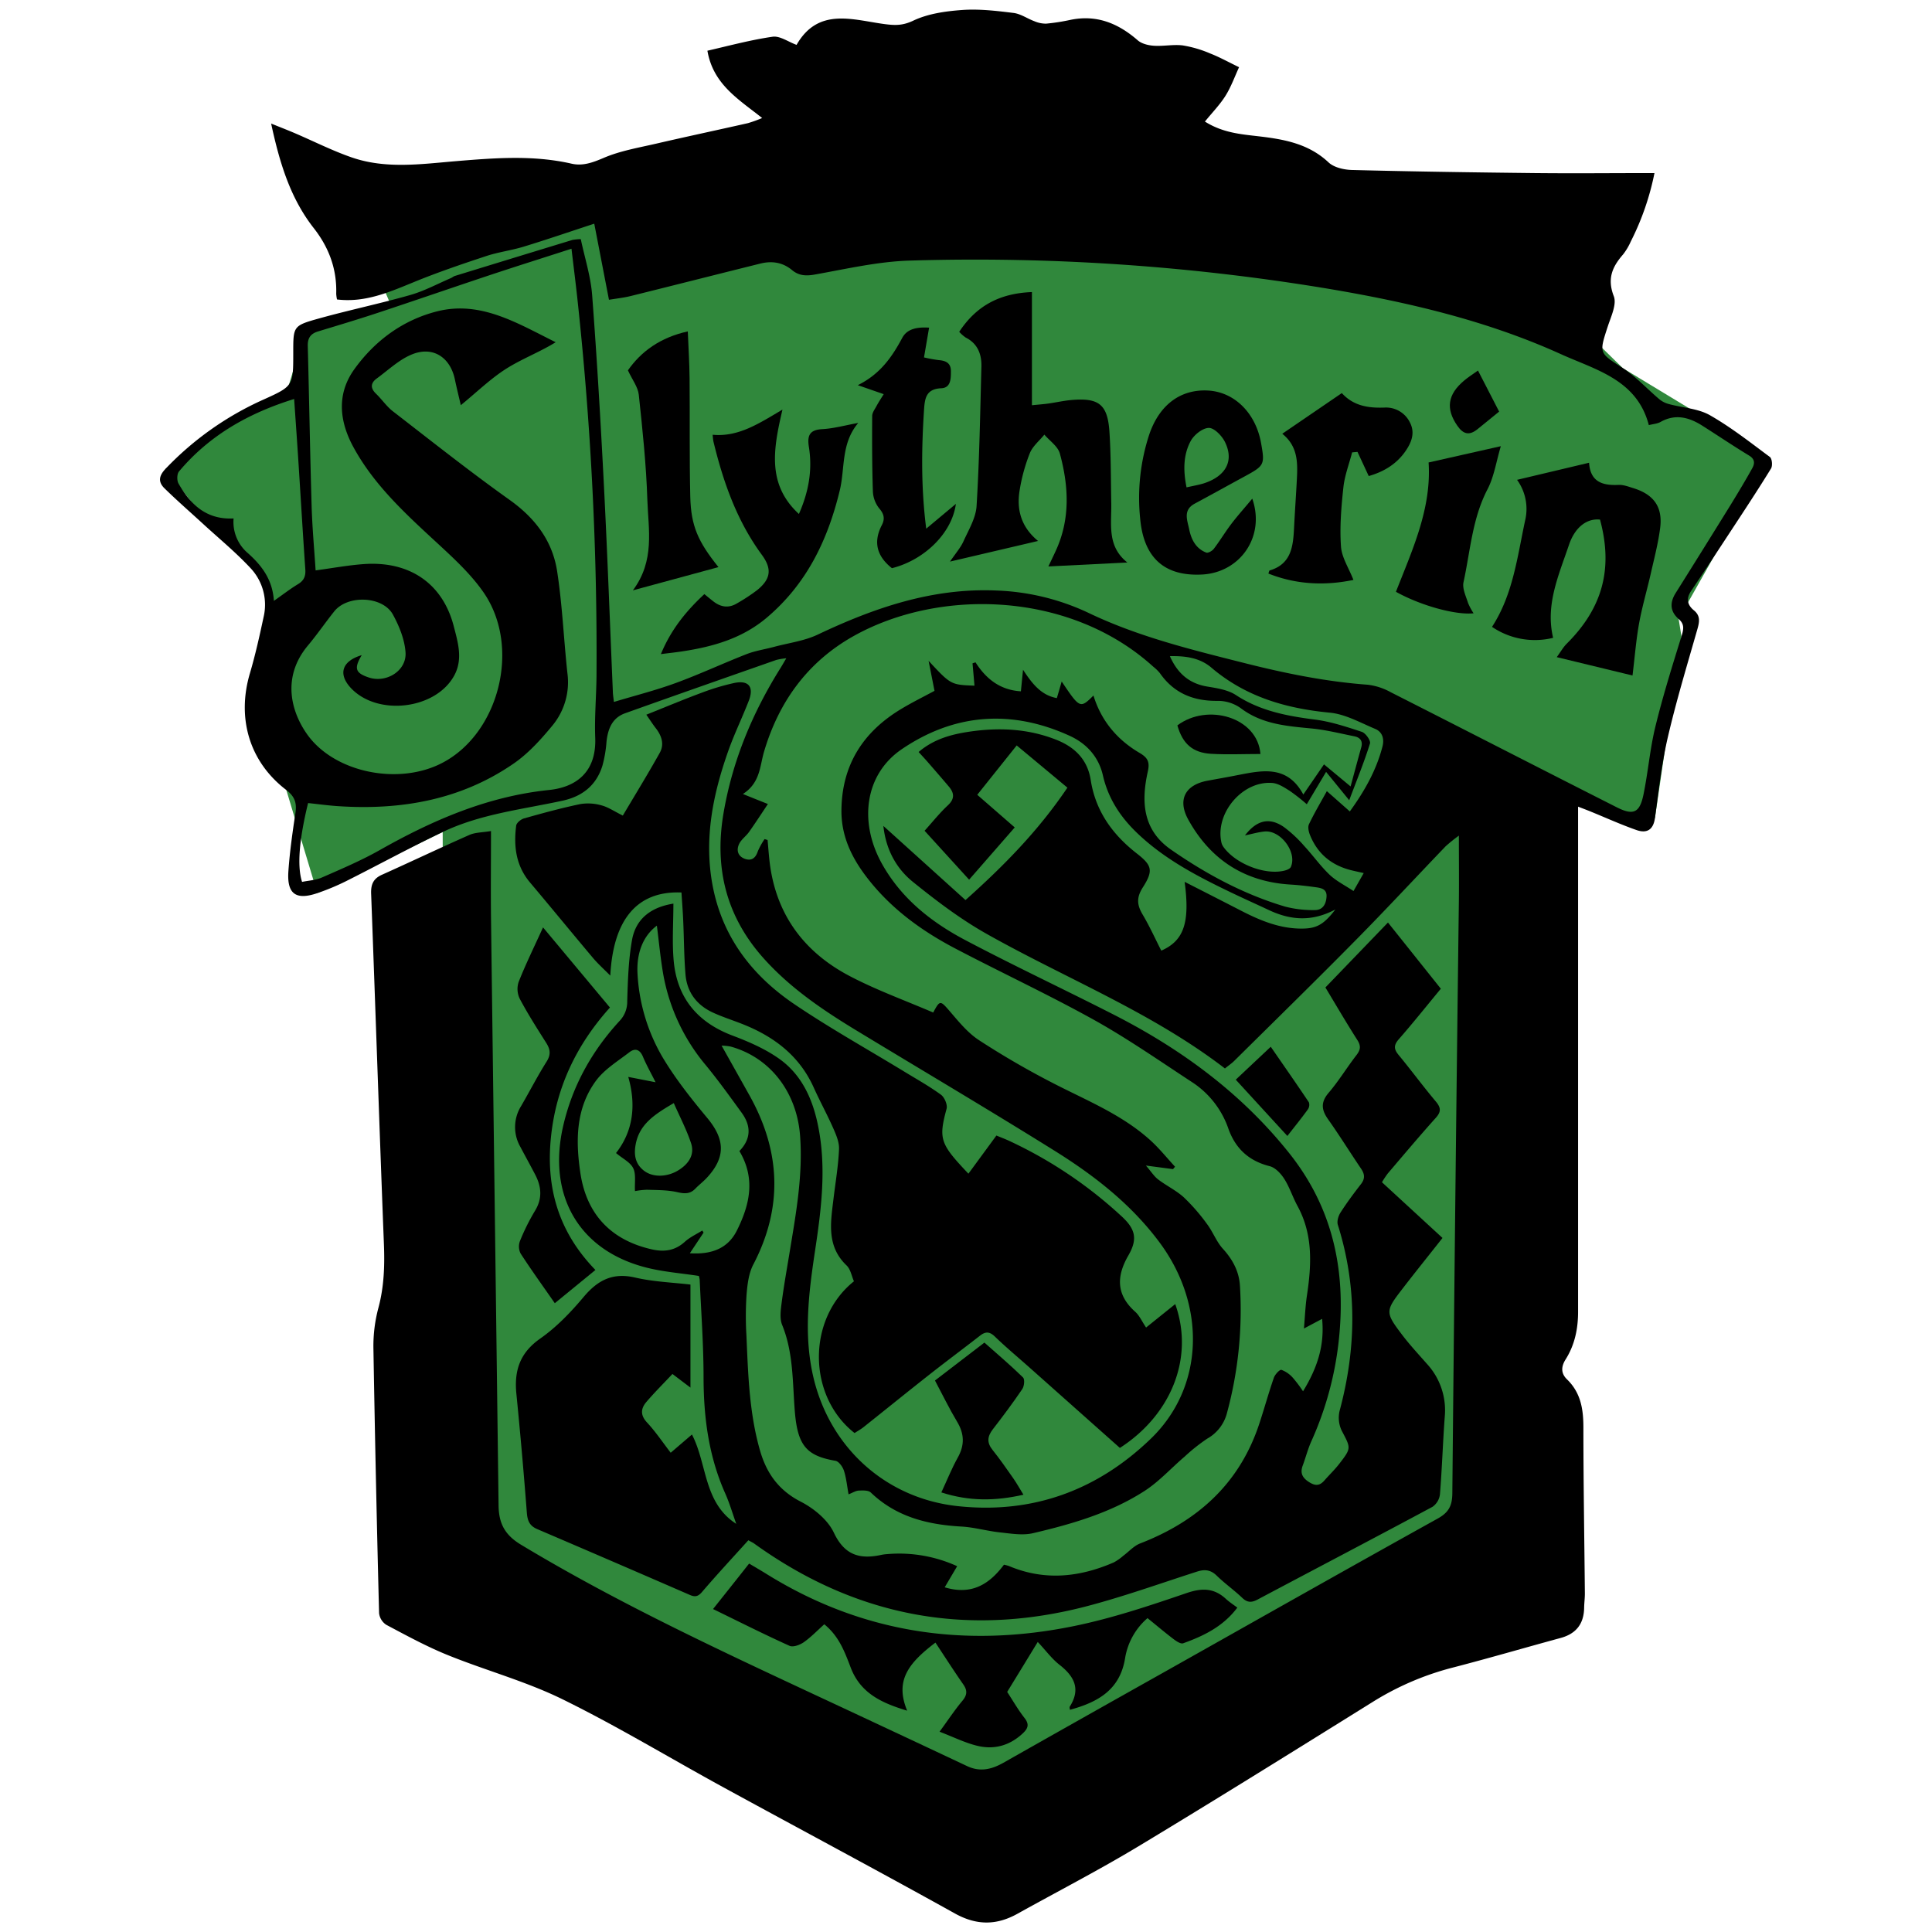 <svg id="Ebene_1" data-name="Ebene 1" xmlns="http://www.w3.org/2000/svg" viewBox="0 0 800 800"><defs><style>.cls-1{fill:#30883c;}</style></defs><polygon class="cls-1" points="139.53 73.89 260.03 89.65 395.81 62.59 621.46 103.09 671.97 152.44 732.88 189.31 695.1 256.33 696.25 263.52 685.27 338.81 630.82 326.59 633.65 647.44 416.24 774.12 183.88 658.11 183.31 344.51 131.4 369.81 118.53 327.02 110.59 241.65 88.94 220.23 68.53 194.16 109.65 167.3 118.59 162.83 126.5 136.47 161.65 125.89 139.53 73.89"/><path d="M548.82,408.89,574.73,382l21.89,27.41c-5.89,7.12-11.49,14.15-17.4,20.9-2.16,2.47-2.09,4.1-.09,6.52,5.23,6.32,10.08,12.94,15.36,19.21,2.15,2.55,2.38,4.28,0,6.88-6.76,7.53-13.27,15.29-19.85,23a41.37,41.37,0,0,0-2.4,3.62l25.07,23.07c-6.14,7.79-11.46,14.39-16.63,21.11-7.08,9.17-7.14,9.69-.09,19,3.2,4.21,6.83,8.11,10.33,12.09a28.35,28.35,0,0,1,7.33,21.73c-.8,10.73-1.13,21.51-2,32.24a7.34,7.34,0,0,1-3.08,5.16c-24.06,12.91-48.26,25.56-72.38,38.37-2.46,1.31-4.24,1.39-6.38-.65-3.36-3.21-7.21-5.92-10.54-9.17-2.53-2.48-5-2.77-8.24-1.71-15.56,5-31,10.57-46.84,14.64C399.31,678,353.7,669,312.23,639.11c-.38-.28-.81-.47-2.36-1.32-6.25,6.93-12.77,13.94-19,21.21-1.67,2-2.89,2.44-5.19,1.44q-31.57-13.73-63.23-27.27c-3.08-1.32-4-3.33-4.28-6.6q-1.9-24.77-4.35-49.47c-.95-9.55,1.44-16.92,9.86-22.82,6.75-4.72,12.67-10.91,18-17.25,5.88-7,12.1-10.2,21.41-8,7.45,1.72,15.24,2,22.81,2.88v42.66c-3.12-2.35-5.09-3.84-7.45-5.64-3.66,3.9-7.4,7.61-10.81,11.6-2.29,2.69-2.57,5.43.26,8.47,3.48,3.74,6.35,8,9.82,12.55l8.8-7.55c6.37,12.23,4.74,28.25,18.35,37-1.52-4.24-2.77-8.58-4.6-12.68-6.8-15.28-8.91-31.33-8.94-47.92,0-13.48-1-27-1.6-40.43a9,9,0,0,0-.35-1.63c-7.32-1.13-14.58-1.67-21.53-3.41-28-7-41.29-29.77-34.66-58.65,3.84-16.69,11.91-31.11,23.45-43.63a11.43,11.43,0,0,0,3.08-8.13c.26-8.47.5-17,2-25.35,1.59-8.8,7.91-13.54,17.12-15,0,8-.58,15.91.12,23.66,1.4,15.41,9.86,25.53,24.41,31,6.7,2.53,13.49,5.48,19.28,9.59,9.48,6.72,14,17,16.18,28.16,3.41,17.17,1.24,34.23-1.33,51.28-2.64,17.51-4.84,35-.64,52.66,6.91,29,29.95,49.94,59.75,53.14,31,3.32,57.84-6.57,80-28,21.92-21.21,23-54.85,3.68-81-11.78-15.94-27.12-27.87-43.66-38.19-27.25-17-54.91-33.34-82.37-50-13.48-8.2-26.48-17-37.27-28.78-16.06-17.47-21.36-37.81-17.38-61.07,3.72-21.73,12-41.53,23.64-60.1.66-1.06,1.28-2.16,2.34-3.94a27.13,27.13,0,0,0-4.12.68c-20.9,7.33-41.8,14.63-62.64,22.09-5.35,1.91-7.12,6.49-7.69,11.79a51.57,51.57,0,0,1-1.69,9.92c-2.5,8.09-8.27,12.69-16.47,14.48-16.76,3.64-34,5.48-49.72,13-13.46,6.43-26.57,13.61-39.92,20.31a95.9,95.9,0,0,1-12,5c-8.85,3-12.59.3-11.92-9.14.56-8,1.69-16,2.89-23.91.64-4.19-.12-6.91-3.84-9.74C103.24,315.4,98,297.37,103.47,278.84c2.27-7.67,4-15.51,5.68-23.35a22.12,22.12,0,0,0-5.39-20.22c-6-6.45-12.82-12.07-19.3-18-5.43-5-11-9.84-16.28-15-2.71-2.61-2.51-5.12.35-8.13a128.24,128.24,0,0,1,40.68-28.73c12.3-5.55,12.21-5.74,12.22-19.32,0-11-.08-11.23,10.65-14.22,12.51-3.49,25.26-6.14,37.75-9.7,5.8-1.65,11.24-4.59,16.84-7,.59-.25,1.09-.72,1.69-.91q24.31-7.48,48.65-14.9a22.23,22.23,0,0,1,3.48-.34c1.62,7.72,4.12,15.41,4.71,23.24,2,26.43,3.55,52.9,4.9,79.37,1.44,28.25,2.46,56.53,3.67,84.79,0,1.1.22,2.19.43,4.24,8.78-2.65,17.3-4.8,25.5-7.8,9.94-3.63,19.56-8.13,29.44-12,3.68-1.43,7.69-2,11.54-3.05,6-1.6,12.34-2.41,17.85-5,23.49-11.14,47.55-19.44,74.05-18.29a97.24,97.24,0,0,1,38.1,9.24c20.59,9.87,42.55,15.22,64.5,20.77,16.84,4.26,33.78,7.72,51.15,9a25.74,25.74,0,0,1,9.51,3.09c31.22,15.82,62.34,31.84,93.58,47.64,7,3.55,9.58,2.28,11.14-5.4,1.89-9.26,2.65-18.78,4.89-27.95,3.08-12.6,6.95-25,10.8-37.4.89-2.88,1.39-5-1.15-7.19-3.56-3.1-3.75-6.74-1.27-10.71q11.52-18.35,22.92-36.77c3-4.91,6-9.88,8.8-14.92,1.05-1.89,1.26-3.73-1.25-5.26-6.59-4-13-8.33-19.5-12.45-5.44-3.43-11.08-4.94-17.21-1.49-1.33.75-3,.84-4.85,1.31-4.89-18.86-22-22.86-36.39-29.38-30.88-14-63.79-21.64-97.1-27.21A892,892,0,0,0,376.84,107.9c-13.19.37-26.35,3.45-39.43,5.78-3.69.66-6.63.49-9.41-1.82-3.93-3.27-8.4-3.9-13.16-2.72-17.9,4.45-35.77,9-53.68,13.44-2.77.69-5.64,1-9,1.55l-6.09-31.51c-10.1,3.31-19.62,6.58-29.23,9.52-5.2,1.58-10.69,2.25-15.84,4-10,3.31-20,6.71-29.77,10.73C161.1,121,151.16,125.4,139.55,124a14.57,14.57,0,0,1-.33-2.38c.3-10.23-3-19.13-9.32-27.19C120.17,82,115.77,67.38,112.27,51.16c3.75,1.52,6.66,2.64,9.52,3.86,8,3.41,15.74,7.36,23.9,10.18C159.61,70,174,68,188.24,66.78c16.2-1.34,32.35-2.69,48.46,1,4.66,1.06,8.81-.5,13.32-2.42,6.82-2.92,14.38-4.19,21.69-5.88,12.65-2.93,25.36-5.63,38-8.49a55.14,55.14,0,0,0,5.88-2.12C305.88,41.12,295.32,35,292.92,21c8.75-2,17.8-4.46,27-5.79,3-.44,6.51,2.13,9.92,3.37,9-15.73,23.38-10.32,36.49-8.6,4.37.57,7.49.63,11.82-1.42,6.14-2.92,13.47-3.94,20.39-4.43s14.13.36,21.14,1.23c3,.37,5.73,2.36,8.65,3.43a11.89,11.89,0,0,0,4.85,1,82.6,82.6,0,0,0,10-1.55c10.87-2.27,19.81,1.38,27.92,8.44,1.66,1.45,4.39,2.11,6.68,2.26,4,.27,8.09-.63,12-.13a48.47,48.47,0,0,1,11.29,3.31c3.84,1.5,7.47,3.51,12,5.71-1.79,3.86-3.28,8.09-5.6,11.8s-5.44,6.89-8.54,10.71c7.38,4.64,14.78,5.23,22,6.07,10.66,1.24,20.85,3,29.19,10.83,2.28,2.14,6.44,3.07,9.78,3.15,25.18.64,50.37,1,75.56,1.28,16.37.17,32.76,0,49.62,0A110.18,110.18,0,0,1,675.27,100a25.17,25.17,0,0,1-3.2,5.37c-4.44,5.1-6.65,10-3.84,17.26,1.3,3.35-1.12,8.38-2.45,12.44-3.73,11.37-3.62,11,6.19,17.34,5.55,3.62,10.13,8.72,15.25,13a10.32,10.32,0,0,0,3.9,1.92c5.65,1.53,12,1.81,16.88,4.58,8.77,5,16.77,11.29,24.88,17.33.9.67,1.16,3.64.46,4.78-5.37,8.72-11,17.27-16.64,25.85-5.45,8.31-10.9,16.62-16.45,24.86-2.12,3.14-1.59,5.75,1.16,8s2.31,4.75,1.45,7.77c-4.27,14.95-8.79,29.85-12.3,45-2.53,10.92-3.76,22.14-5.29,33.27-.68,4.94-3.47,6.39-7.59,4.95-6.47-2.26-12.73-5.11-19.09-7.7-1.45-.59-2.91-1.14-5.14-2v6.13q0,101.54,0,203.07c0,7.11-1.43,13.79-5.2,19.74-2,3.2-1.77,5.89.61,8.2,5.69,5.52,6.78,12.29,6.79,19.82,0,23,.4,46,.61,68.93,0,1.93-.27,3.85-.3,5.78-.1,6.65-3.26,10.8-9.75,12.56-14.7,4-29.33,8.28-44.07,12.11a118,118,0,0,0-33.13,14c-32.46,20.2-64.9,40.44-97.64,60.18-16.36,9.85-33.37,18.62-50.07,27.91-8.68,4.82-16.89,4.88-25.89-.12-31.87-17.72-64.06-34.86-96.05-52.34-22.13-12.1-43.75-25.21-66.36-36.32-15.19-7.47-31.82-11.95-47.58-18.33-8.75-3.54-17.1-8.1-25.45-12.53a6.65,6.65,0,0,1-3-4.82q-1.41-55-2.35-109.93a61.4,61.4,0,0,1,2.1-16.62c2.31-8.68,2.6-17.34,2.25-26.24-1.88-48.35-3.47-96.72-5.29-145.07-.15-3.84.85-6.29,4.45-7.9,12.12-5.44,24.11-11.15,36.26-16.51,2.38-1.05,5.26-1,8.92-1.6,0,12.3-.13,24,0,35.7q1.58,121.79,3.14,243.55c.09,7.55,2.66,12.28,9.33,16.29,39,23.49,80.2,42.77,121.4,62q31.65,14.76,63.25,29.63c5.41,2.56,10.19,1.38,15.08-1.38q32.91-18.64,65.91-37.16c37.94-21.35,75.82-42.8,113.89-63.94,4.57-2.54,6-5.27,6.07-10.41q1.15-122.73,2.71-245.47c.09-8.47,0-16.94,0-26.91a67.35,67.35,0,0,0-5.44,4.37c-12.35,12.86-24.48,25.95-37,38.63C545,405.91,528,422.53,511.1,439.26c-1.13,1.12-2.46,2-3.88,3.17-30.44-23.38-66-37.28-99-55.92-10.68-6.05-20.63-13.6-30.2-21.34-6.94-5.6-11.21-13.49-12.23-23.17l34,30.7c15.84-14.16,30.12-28.63,42.2-46.55-6.74-5.61-13.42-11.19-21-17.48l-16.33,20.44,15.52,13.51-18.89,21.63L382.85,344c3.34-3.7,6.23-7.36,9.61-10.5,2.92-2.71,2.72-5.1.43-7.81-2.9-3.43-5.85-6.82-8.8-10.21-1.13-1.3-2.31-2.56-3.71-4.09,6.24-5.34,13.49-7.3,20.95-8.41,12.24-1.82,24.32-1.29,36,3.32,7.77,3.05,13,8.26,14.31,16.69,2,12.8,8.94,22.46,18.91,30.28,6.44,5,7.19,7.11,2.66,14.2-2.71,4.24-2.4,7.29-.06,11.24,2.86,4.81,5.17,9.95,7.71,14.93,9.35-4.09,11.94-11.6,9.67-28.49,8,4.07,15.61,7.95,23.22,11.87,8.06,4.16,16.32,7.61,25.61,7.49,5.85-.07,8.8-1.69,13.59-7.92-10.11,5.37-19,4.28-27.66.19-5.38-2.52-10.81-4.95-16.16-7.53-13.93-6.7-27.56-13.87-38.78-24.81-6.69-6.54-11.55-14.1-13.66-23.36-1.77-7.76-6.84-13.25-13.79-16.41-24.11-11-47.76-9.24-69.53,5.58-15.24,10.37-17.89,30.06-8.12,47.51,8,14.29,20.34,24.05,34.39,31.48,20.3,10.72,41.1,20.47,61.55,30.91,27.91,14.25,52.69,32.39,72.49,57.15,18.23,22.79,23.66,48.57,20.77,76.89A137.15,137.15,0,0,1,543,596.8c-1.45,3.2-2.31,6.66-3.55,10-1.13,3-.31,5,2.45,6.8s4.54,1.69,6.57-.64,4.23-4.41,6.09-6.82c5.1-6.58,4.8-6.5,1-13.77a12.36,12.36,0,0,1-.85-8.19c6.92-25.76,7.33-51.36-.74-77-.46-1.46.21-3.69,1.1-5.08,2.6-4.06,5.48-7.94,8.44-11.74,1.78-2.27,1.63-4.16.07-6.45-4.6-6.78-8.92-13.76-13.65-20.44-2.79-3.94-3.1-7.08.26-11,4.17-4.87,7.51-10.43,11.45-15.51,1.71-2.21,2-3.81.4-6.32C557.38,423.33,553,415.82,548.82,408.89Zm10.43-83.24c1.65-6.08,3-11.15,4.42-16.21.73-2.61-.47-4.07-2.85-4.55-6-1.2-11.91-2.71-17.94-3.26-10.3-1-20.41-1.78-29.15-8.42a16.34,16.34,0,0,0-9.46-3c-10.07.14-18.17-3.13-24-11.5a18,18,0,0,0-2.76-2.68c-34.46-31.25-88.43-32.57-124-12.68-19.05,10.66-31,27.18-37.13,47.88-1.8,6.1-1.56,12.9-8.76,17.55,3.69,1.49,6.34,2.55,10.35,4.15-2.78,4.15-5.22,7.92-7.81,11.57-1.2,1.68-3.07,3-4,4.75-1.33,2.59-.79,5.21,2.21,6.35,2.75,1,4.48-.21,5.42-3.07a29.12,29.12,0,0,1,2.81-5.08l1.24.38c.24,2.66.44,5.32.72,8,2.3,22.09,13.87,38.11,33.13,48.26,11.14,5.87,23.11,10.17,34.73,15.18,2.82-5.26,2.91-5.1,7-.37,3.64,4.25,7.34,8.79,11.94,11.8a345.32,345.32,0,0,0,29.92,17.41c14.08,7.34,29,13.16,41,24,3.72,3.35,6.87,7.32,10.28,11l-.84,1-11.22-1.48c2.23,2.59,3.4,4.49,5.06,5.75,3.44,2.63,7.48,4.54,10.65,7.43a79.92,79.92,0,0,1,9.61,11.06c2.43,3.23,3.87,7.28,6.56,10.23,4.08,4.49,6.72,9.41,7.06,15.41A162.87,162.87,0,0,1,508.09,585a17,17,0,0,1-8.18,10.7,74.72,74.72,0,0,0-9.33,7.41C485,607.84,480,613.46,473.9,617.39c-14.06,9.06-30,13.68-46.16,17.47-4.28,1-9.1.16-13.61-.32-5.39-.57-10.69-2.13-16.07-2.43-14-.79-26.95-4-37.46-14.07-1-1-3.33-.89-5-.82-1.29.06-2.54.9-4.23,1.55-.66-3.62-.94-6.84-1.93-9.83-.53-1.62-2.12-3.82-3.52-4.06-12.09-2.07-15.61-6.47-16.78-20.18-1-12.1-.52-24.43-5.27-36.08-1.07-2.62-.61-6.06-.23-9,.9-7,2.16-14,3.3-20.93,2.63-16,5.57-32,4.36-48.34-1.34-18.09-12.36-32.47-28.79-37a24.18,24.18,0,0,0-3.72-.39c4.08,7.28,7.86,14,11.6,20.7,12.83,23,13.91,46.23,1.55,69.92-1.93,3.68-2.46,8.29-2.81,12.55a133.73,133.73,0,0,0-.05,16.87c.7,16,1.15,32.13,5.65,47.72,2.7,9.34,7.7,16.39,16.83,21.08,5.44,2.79,11.2,7.52,13.72,12.84,4.43,9.37,10.74,11.12,19.62,9.21a17.58,17.58,0,0,1,2.39-.32,57.84,57.84,0,0,1,29.05,5l-5.16,8.74c11.26,3.41,18.56-1.39,24.54-9.36a17.13,17.13,0,0,1,2.07.55c14.72,6.2,29.18,4.69,43.45-1.52a21.72,21.72,0,0,0,3.86-2.71c2.34-1.73,4.41-4.12,7-5.12,24.13-9.33,41.53-25.18,49.58-50.29,2-6.11,3.69-12.29,5.81-18.35.47-1.36,2.41-3.44,3.13-3.24a11.8,11.8,0,0,1,4.77,3.33,54.17,54.17,0,0,1,4.17,5.55c6.09-10,8.94-19.16,7.9-30l-7.53,4c.44-5.1.6-9.39,1.23-13.59,1.93-12.74,2.59-25.27-3.89-37.14-2-3.66-3.26-7.75-5.49-11.24-1.39-2.19-3.71-4.66-6-5.24-8.58-2.16-14.09-7.18-17.08-15.38a37.56,37.56,0,0,0-14.72-19.18c-13.43-8.78-26.62-18-40.61-25.82-19.08-10.62-38.93-19.85-58.25-30-14.33-7.56-27.21-17.11-37-30.3-5.86-7.89-9.78-16.51-9.7-26.65.16-18.76,8.89-32.43,24.64-41.94,4.63-2.8,9.51-5.19,13.9-7.57-.86-4.35-1.65-8.39-2.45-12.42,9.21,9.91,9.21,9.91,19,10.28-.26-3.05-.53-6.15-.81-9.25l1.24-.41c4.39,6.89,10.17,11.46,18.79,12,.27-2.74.51-5.18.89-8.93,4,6.16,7.7,10.58,14,11.74.71-2.4,1.3-4.42,2-6.88,7.52,11.21,7.66,11.27,13.16,5.81,3.25,10.6,9.93,18.42,19.24,23.85,3.35,2,4.12,3.8,3.26,7.64-2.77,12.42-2.15,24.17,9.63,32.34,14.59,10.13,30.12,18.49,47.21,23.57a45.47,45.47,0,0,0,12.34,1.44c3.22,0,4.62-2.36,4.83-5.51s-2.1-3.61-4.34-3.93c-3.49-.48-7-.91-10.52-1.12-19.07-1.13-33.16-10.29-42.34-26.8-4.64-8.34-1.34-14.5,7.94-16.21,4.1-.76,8.21-1.47,12.3-2.28,10.32-2,20.68-4.35,27.34,8l8.57-12.48ZM149.79,271.28c-3.3,5.52-2.64,7.37,2.85,9.23,7.32,2.48,15.83-2.77,15.28-10.42-.38-5.32-2.61-10.83-5.21-15.59-4.22-7.74-18.78-8.28-24.31-1.34-3.7,4.64-7.07,9.56-10.88,14.11-10.89,13-7.09,27.34-.25,36.92,11.25,15.74,37.78,21.17,55.92,11.68,23.55-12.32,32.58-48,17.11-70.47-5.3-7.69-12.45-14.24-19.37-20.64-13-12-26.11-23.95-34.67-39.77-5.73-10.59-6.91-21.77.39-32,8.54-11.93,20.23-20.53,34.45-24.09,18-4.51,33.21,5,49,12.81-6.73,4.15-14.07,6.9-20.53,11s-12.1,9.63-18.76,15.07c-.89-3.84-1.73-7.21-2.44-10.6-1.9-9.22-9.1-14-17.84-10.41-5.3,2.16-9.75,6.47-14.5,9.93-2.58,1.88-2.75,4-.32,6.34s4.36,5.25,7,7.29c16,12.37,31.86,24.95,48.33,36.68,10.58,7.54,17.75,17,19.67,29.62,2.14,13.92,2.72,28.08,4.24,42.1a28.15,28.15,0,0,1-6.16,21.65c-4.85,5.88-10.17,11.78-16.4,16-21.7,14.85-46.26,19.12-72.11,17.45-4.27-.27-8.52-.86-12.71-1.3-3.69,15.05-4.6,26.17-2.49,32.64,2.7-.56,5.67-.69,8.21-1.81,8.07-3.54,16.23-7,23.87-11.31,22-12.44,44.7-22.3,70.25-24.94,10.8-1.12,19.62-7.1,19.06-21.64-.33-8.49.45-17,.53-25.54a1363.48,1363.48,0,0,0-7.68-154c-.76-7.29-1.69-14.55-2.68-22.94-11.67,3.77-22.5,7.17-33.27,10.75-15.66,5.21-31.27,10.61-46.94,15.8-8.21,2.72-16.5,5.2-24.77,7.71-3,.92-4.31,2.68-4.22,6,.59,22.14.94,44.29,1.6,66.43.27,8.92,1.09,17.82,1.65,26.51,6.92-.93,13.4-2.14,19.93-2.61,18.93-1.37,32.67,8,37.26,25.7,1.71,6.59,3.86,13.54.32,20.23-7.6,14.39-32.2,17.24-43.15,5.12C140,279,141.61,273.71,149.79,271.28ZM306.17,476.63c5-5.19,4.8-10.55.92-15.89-4.8-6.61-9.58-13.26-14.76-19.58a80.48,80.48,0,0,1-17.73-37.93c-1.13-6.56-1.74-13.2-2.6-19.94-5.75,4.26-8.56,11.48-8,20.23a76.29,76.29,0,0,0,10.36,34.27c5.3,8.89,11.83,17.12,18.47,25.1,7.38,8.86,7.74,16.24-.06,24.72-1.52,1.65-3.32,3-4.9,4.64-2.18,2.23-4.46,2.07-7.41,1.4-4.07-.92-8.37-.86-12.58-1a32.59,32.59,0,0,0-4.95.56c-.19-3.58.49-7-.73-9.48s-4.29-3.91-7.12-6.28c7-8.91,8.46-19.67,5.07-31.52l11.31,2.21c-2-4-3.85-7.25-5.26-10.64-1.27-3-3.26-3.58-5.58-1.79-4.77,3.68-10.24,7-13.73,11.66-8.51,11.44-8.57,24.88-6.57,38.35,2.56,17.22,12.87,27.95,29.86,31.67,5.05,1.1,9.42.41,13.4-3.2,2.1-1.91,4.8-3.13,7.23-4.66.18.29.35.58.52.87-1.78,2.68-3.56,5.37-5.68,8.55,9,.59,15.73-2,19.43-9.33C310.4,499,313,488.12,306.17,476.63Zm-209.44-262A16.91,16.91,0,0,0,102.59,229c5.75,5.12,10.26,10.93,10.82,19.81,3.76-2.63,6.79-5,10-6.93,2.54-1.54,3.24-3.41,3-6.33-1-14.41-1.85-28.83-2.77-43.24-.56-8.79-1.19-17.57-1.84-27.1-19,5.9-35.15,15.1-47.67,30-.87,1-.94,3.71-.22,5C78.87,208.89,85.45,215.28,96.73,214.67ZM558.93,336c6.19-8.54,11-17.13,13.52-26.87.82-3.15,0-6.07-3.06-7.33-6.14-2.57-12.33-6.09-18.74-6.7-18.23-1.74-34.9-6.59-49.08-18.68-4.72-4-10.61-4.87-17.15-4.72,3.17,7.15,8,11.35,15.49,12.59,4.06.67,8.53,1.35,11.84,3.51,10,6.57,21.16,8.69,32.74,10.16,6.59.84,13.07,3,19.41,5.08,1.57.52,3.76,3.62,3.38,4.82-2.31,7.45-5.28,14.69-8.6,23.5l-9.57-11.74-8,13.4a80.29,80.29,0,0,0-7.08-5.56c-2.24-1.4-4.74-3.07-7.23-3.26-12.47-.94-23.84,12.71-21,24.83a5.12,5.12,0,0,0,.81,1.68c5,7,17.24,11.79,25.28,9.79,1-.24,2.3-.78,2.63-1.54,2.67-6.07-4.26-15.33-10.95-14.65-2.58.26-5.11,1-8.06,1.62,4.91-6.39,10.15-7.6,16.12-3.48a53.11,53.11,0,0,1,8.4,7.83c3.6,3.87,6.68,8.26,10.49,11.9,2.78,2.64,6.39,4.41,9.94,6.78l4.23-7.44c-1.93-.43-3.47-.76-5-1.13-8.21-2-14.09-6.76-17.25-14.63-.55-1.37-1-3.32-.4-4.51,2.19-4.6,4.81-9,7.38-13.66ZM279,456.77c-8,4.68-14.1,8.69-15.73,16.83-.89,4.44-.3,8.37,3.46,11.22s9.84,2.62,14.53-.46c4-2.6,6.45-6.31,4.89-11C284.34,467.88,281.62,462.7,279,456.77Z"/><path d="M401,486l11.59-15.8c1.8.75,3.55,1.4,5.24,2.18a180.49,180.49,0,0,1,46.62,31.29c5.76,5.29,6.69,9.44,2.76,16.22-5,8.69-5,16.28,2.86,23.29,1.73,1.54,2.73,3.9,4.5,6.52L486.64,540c8,22.47-1.92,46.06-22.92,59.55L426,566c-4.69-4.16-9.51-8.18-14-12.52-2.16-2.09-3.84-2.24-6.15-.44-7,5.44-14.06,10.69-21,16.15-9.09,7.15-18.08,14.44-27.13,21.64-1.23,1-2.62,1.75-3.86,2.56-19.5-15.28-19.79-47.2-.26-62.83-.94-2.11-1.39-5-3.06-6.58-8.37-8-6.58-17.8-5.41-27.55.82-6.85,2-13.68,2.29-20.55.14-2.83-1.15-5.88-2.34-8.58-2.52-5.72-5.54-11.22-8.11-16.92-5.9-13.15-16.37-21.1-29.36-26.27-4.17-1.66-8.48-3-12.54-4.89-6.61-3.08-10.61-8.41-11.22-15.7s-.61-14.74-.94-22.12c-.17-4-.48-7.93-.73-11.84-18.48-.76-28.27,11.29-29.47,34.42-2.71-2.73-5-4.78-7-7.12-8.79-10.43-17.43-21-26.22-31.42-5.86-6.94-6.85-15-5.75-23.57.15-1.17,2-2.66,3.31-3,7.68-2.17,15.39-4.28,23.2-5.91a20.07,20.07,0,0,1,8.8.52c2.72.7,5.19,2.42,8.85,4.23,5.14-8.67,10.39-17.22,15.3-26,2-3.61.72-7.16-1.74-10.3-1.17-1.5-2.19-3.11-3.83-5.47,7.94-3.17,15.41-6.31,23-9.12a94.84,94.84,0,0,1,13.36-4c6-1.27,8.3,1.59,6.07,7.34-2.71,7-6.05,13.82-8.55,20.92-6.37,18.07-10.09,36.5-6.4,55.78,4.09,21.34,16.44,37.2,33.89,49,14.61,9.88,30.06,18.5,45.14,27.69,5.21,3.18,10.56,6.16,15.48,9.74,1.48,1.08,2.79,4.16,2.34,5.82C388.53,471.79,389.37,473.69,401,486Z"/><path d="M387.35,680.17c-11.58,8.75-16.74,16-11.72,28.18-10.37-3.12-19.22-7.11-23.31-17.69-2.47-6.42-4.76-13-11-18.08-2.82,2.52-5.45,5.29-8.51,7.44-1.59,1.11-4.39,2.15-5.86,1.49-10.36-4.67-20.52-9.8-31.69-15.24,5.24-6.61,10-12.55,14.93-18.83,2.68,1.6,5,2.93,7.26,4.34,39.51,24.55,82.3,30.77,127.36,21.52,15.8-3.24,31.26-8.43,46.55-13.65,6.44-2.2,11.38-2.09,16.3,2.45,1.39,1.28,3,2.31,4.69,3.58-5.87,7.84-13.93,11.71-22.43,14.77-1,.36-2.85-.87-4-1.75-3.66-2.79-7.18-5.77-10.76-8.67a27.78,27.78,0,0,0-9.31,16.76c-2.2,13.11-11.4,18.08-22.83,21.21,0-.48-.23-1-.05-1.32,4.61-7.28,1.9-12.52-4.26-17.33-3.22-2.52-5.73-6-9-9.45-4.55,7.44-8.54,14-12.66,20.69,2.39,3.64,4.54,7.43,7.2,10.81,2.16,2.76,1.31,4.47-.88,6.48-5.41,5-11.83,6.71-18.76,5-5-1.21-9.79-3.61-15.56-5.82,3.57-4.88,6.28-9,9.42-12.75,2-2.37,2.18-4.26.45-6.77C395,691.92,391.3,686.14,387.35,680.17Z"/><path d="M429.84,224l-36.46,8.54c2.36-3.48,4.38-5.75,5.58-8.4,2.14-4.75,5.11-9.64,5.42-14.61,1.17-19.22,1.49-38.5,2-57.75.12-5.07-1.52-9.49-6.49-12a15.32,15.32,0,0,1-2.7-2.38c7-10.62,16.53-15.94,30.11-16.46V167.8c3-.31,4.92-.44,6.77-.7,3.18-.45,6.33-1.17,9.53-1.46,11.42-1,15.05,1.78,15.8,13.23.64,9.77.56,19.58.75,29.38.18,8.7-1.91,17.89,6.67,24.67l-32.71,1.63c.8-1.68,1.92-4,3-6.34,6.14-13.21,5.44-26.85,1.76-40.39-.81-3-4.21-5.25-6.42-7.85-2.05,2.52-4.81,4.75-6,7.63a73,73,0,0,0-4.21,15.25C420.87,210.86,422.71,218.14,429.84,224Z"/><path d="M628.18,198.69,658,191.61c.52,8,5.63,9.48,12.2,9.18,2-.1,4.09.71,6.07,1.32,8.53,2.62,12.29,7.81,11.16,16.54-.81,6.33-2.46,12.57-3.87,18.82-1.56,6.88-3.58,13.67-4.84,20.61s-1.79,14-2.73,21.63l-31.37-7.6c1.59-2.17,2.65-4.1,4.14-5.58,14.86-14.81,19.26-31.08,13.77-51.38-5.7-.59-10.48,3.45-12.84,10.43-4.25,12.58-9.86,24.87-6.57,38.53a31.58,31.58,0,0,1-25.31-4.54c8.68-13.33,10.45-28.85,13.7-44A20.53,20.53,0,0,0,628.18,198.69Z"/><path d="M355.38,175.13c-7.2,8.51-5.43,18.73-7.64,27.89-4.95,20.5-13.61,38.57-30,52.54-10.23,8.75-22.35,12.2-35.18,14.15-2.67.41-5.37.7-8.9,1.14,4.16-10.08,10.36-17.74,18-24.84,1.32,1.07,2.5,2.06,3.71,3,3.1,2.43,6.4,2.91,9.83.81a74.77,74.77,0,0,0,8.43-5.55c5.6-4.6,6.07-8.76,1.81-14.56-10.36-14.12-16-30.23-20.05-47a26.36,26.36,0,0,1-.29-2.69c10.66,1,19.13-4.64,28.9-10.41-3.79,16.27-6.5,30.94,6.81,43.22,4.08-9.24,5.65-18.3,4.14-27.72-.74-4.63.16-7.12,5.51-7.41C345.21,177.44,349.89,176.12,355.38,175.13Z"/><path d="M246.55,525.87l-16.82,13.76c-5.12-7.37-9.82-13.88-14.17-20.6a6.45,6.45,0,0,1-.26-5.14,89.66,89.66,0,0,1,6.21-12.49c3.15-5.13,2.7-10,.11-15-2-3.85-4.11-7.63-6.13-11.47a16.45,16.45,0,0,1,.3-16.95c3.55-6.11,6.78-12.41,10.54-18.38,1.86-2.94,1.53-5.13-.2-7.84-3.8-6-7.59-11.94-10.9-18.17a9.27,9.27,0,0,1-.49-6.93c2.81-7.15,6.21-14.06,10.12-22.64l27.7,33.18c-14.19,15.8-22.36,33.5-24.42,53.7C226.05,491.29,230.92,509.76,246.55,525.87Z"/><path d="M518.54,206.48c5.49,15.8-5.11,30.55-20.66,31.41s-24.3-6.77-25.76-23.15a84.07,84.07,0,0,1,3.72-34.7c4.18-12.4,13-19,24.52-18.32,10.87.66,19.58,9.33,21.81,21.69,1.62,9,1.41,9.4-6.73,13.83-6.91,3.75-13.78,7.57-20.7,11.29-5,2.66-3.1,6.86-2.33,10.62.85,4.21,2.74,8,7.07,9.66.76.29,2.46-.68,3.12-1.54,2.51-3.3,4.66-6.89,7.17-10.21S515.13,210.57,518.54,206.48Zm-27.22-4.67c2.8-.64,5-1,7.17-1.67,9.2-3,12.63-9.4,8.67-17.26-1.27-2.52-4.47-5.78-6.67-5.69-2.63.1-6.11,2.91-7.48,5.48C489.93,188.44,489.92,194.92,491.32,201.81Z"/><path d="M566.76,197.12c-1.72-3.7-3.18-6.84-4.65-10l-2.22.2c-1.25,4.82-3.09,9.57-3.62,14.47-.87,8.11-1.57,16.37-1,24.48.3,4.55,3.23,8.93,5.16,13.86-11.33,2.36-23.33,2.1-35.22-2.64.28-.73.33-1.21.51-1.27,9-2.66,9.74-10,10.12-17.61.34-6.89.84-13.77,1.19-20.66.33-6.68.27-13.29-6.07-18.34l24.66-16.84c4.83,5.31,10.93,6.24,17.62,6A11,11,0,0,1,583.85,175c2.18,4.25.62,8.18-1.82,11.74C578.24,192.27,572.78,195.42,566.76,197.12Z"/><path d="M297.5,234.83l-35.44,9.62c9.19-12.3,6.41-25.11,6-37.35-.46-14.57-2-29.13-3.55-43.63-.34-3.23-2.71-6.23-4.5-10.12,5.46-7.84,13.48-13.64,24.79-16.12.27,6.72.68,13,.74,19.35.15,16.38-.1,32.77.29,49.14C286.13,217.76,289,224.25,297.5,234.83Z"/><path d="M383.53,218.91l12.28-10.26c-1.66,12.29-13.24,23.31-26.48,26.62-6.12-4.83-7.89-10.67-4.2-17.8,1.34-2.56,1-4.58-1.05-6.94a12.09,12.09,0,0,1-2.63-6.94c-.36-10.44-.36-20.89-.3-31.33,0-1.38,1.07-2.78,1.78-4.1.88-1.64,1.91-3.2,3-4.95l-10.73-3.72c9.33-4.62,14.19-11.73,18.41-19.6,2.05-3.83,6.31-4.52,11.11-4.22L382.61,148a59.29,59.29,0,0,0,6.14,1.12c2.95.24,5,1.23,5,4.56,0,3.11,0,6.91-4,7.09-6.32.28-6.81,4.2-7.13,8.94C381.57,185.87,381.36,202,383.53,218.91Z"/><path d="M621.46,184.76c-1.93,6.49-2.81,12.65-5.52,17.85-6.32,12.13-7.11,25.54-9.93,38.46-.57,2.62,1,5.79,1.89,8.63a25,25,0,0,0,2.28,4.25c-7.54.8-22-3.24-32.15-8.9,6.75-17.29,14.78-34.42,13.52-53.55Z"/><path d="M387.15,571.64l20.47-15.7c5.42,4.81,10.89,9.45,16,14.44.77.76.5,3.61-.31,4.8-3.87,5.7-8,11.23-12.22,16.68-2.3,3-2.5,5.54-.07,8.56,3,3.75,5.75,7.71,8.51,11.65,1.44,2.06,2.66,4.27,4.26,6.86-11.57,2.63-22.38,2.79-34-.95,2.36-5.07,4.29-9.92,6.81-14.44,2.88-5.15,2.74-9.81-.29-14.85C393.1,583.35,390.38,577.71,387.15,571.64Z"/><path d="M533.07,470.38,511.7,447.07l14.49-13.63c5.41,7.83,10.68,15.37,15.79,23a3.32,3.32,0,0,1-.42,2.93C538.94,463,536.13,466.45,533.07,470.38Z"/><path d="M612,153.43c3.05,5.91,5.81,11.24,8.76,17-3.12,2.53-6.06,4.95-9,7.32-3.27,2.61-5.78,2.18-8.27-1.41-4.89-7-4.16-13,2.87-18.83C607.93,156.17,609.7,155.07,612,153.43Z"/><path d="M521.92,312.21c-7,0-13.78.32-20.49-.08-7.67-.46-11.77-4.24-13.9-11.76C500,291,520.74,297,521.92,312.21Z"/></svg>